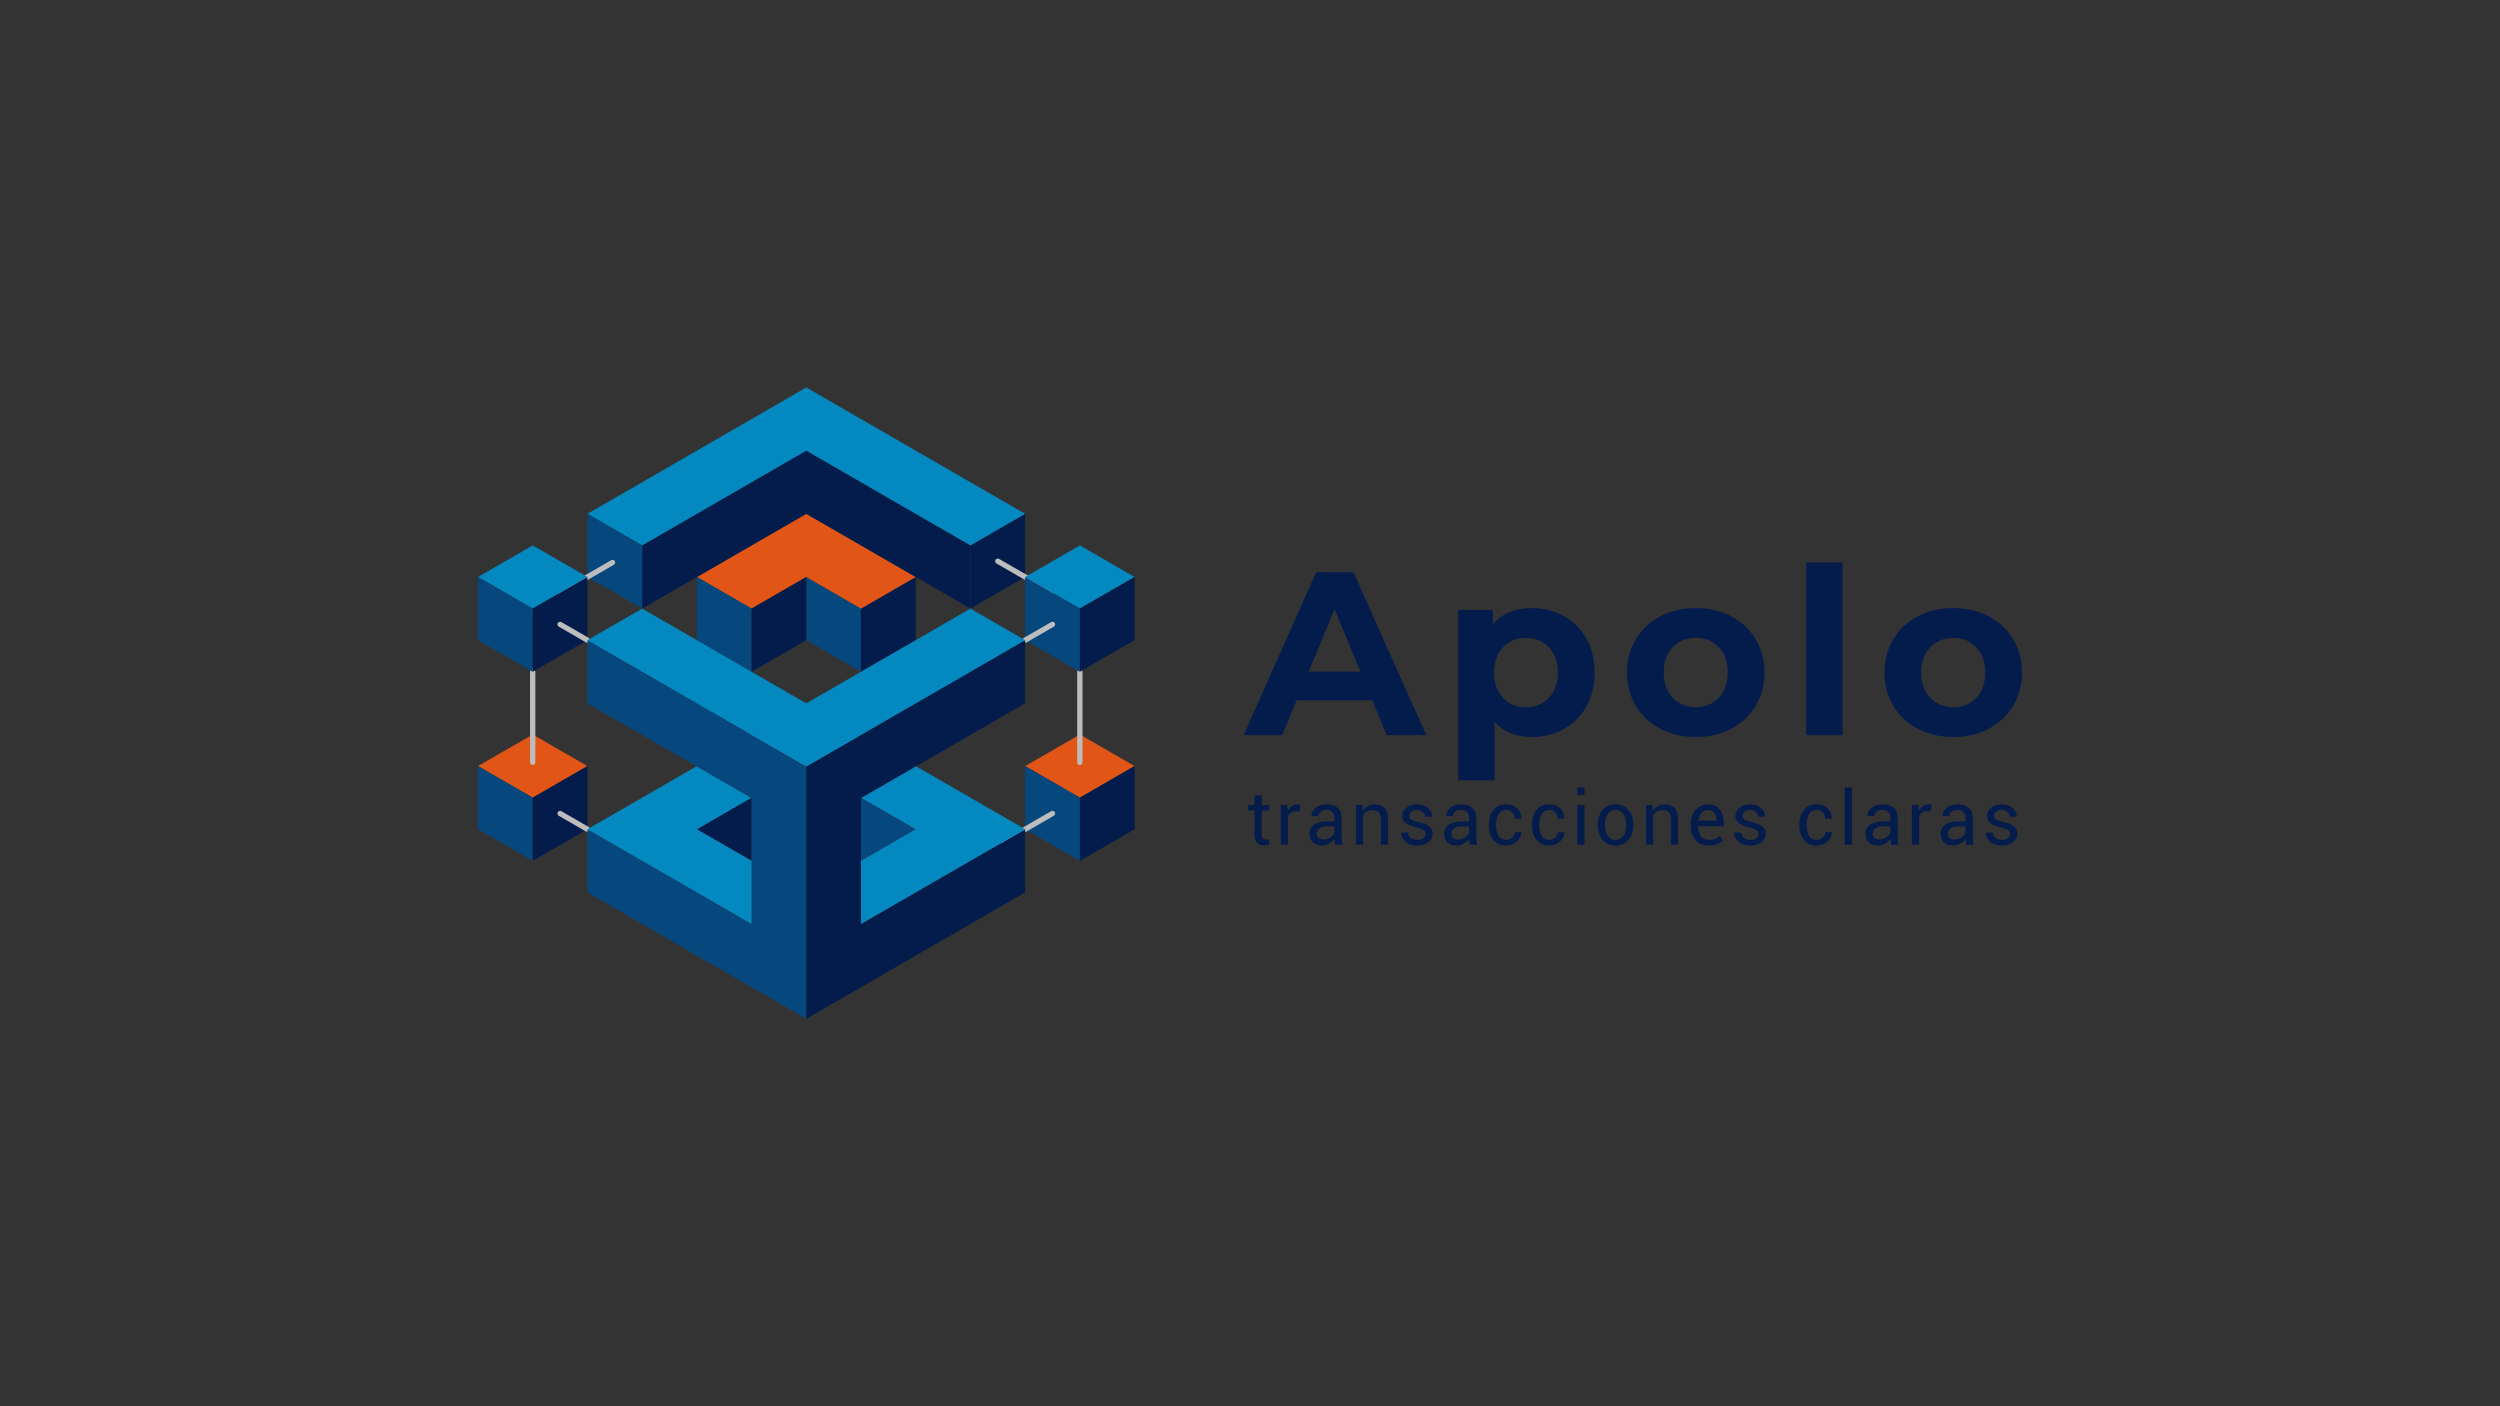 <?xml version="1.0" encoding="UTF-8"?>
<svg id="Capa_1" data-name="Capa 1" xmlns="http://www.w3.org/2000/svg" viewBox="0 0 1920 1080">
  <rect x="0" y="0" width="1920" height="1080" fill="#333333" stroke="none"/>
  <defs>
    <style>
      .cls-1 {
        fill: #041c4c;
      }

      .cls-2 {
        fill: #e15517;
      }

      .cls-3 {
        fill: #fff;
      }

      .cls-4 {
        fill: #393939;
      }

      .cls-5 {
        fill: #bdbdbd;
      }

      .cls-6 {
        fill: #06477d;
      }

      .cls-7 {
        fill: none;
      }

      .cls-8 {
        fill: #0388c0;
      }

      .cls-9 {
        fill: #1a1a1a;
      }

      .cls-10 {
        fill: #666;
      }
    </style>
  </defs>
  <g>
    <g>
      <path class="cls-1" d="m969.01,610.91v7.36h5.78v4.11h-5.78v18.52c0,1.43.3,2.43.89,3.02.59.58,1.38.87,2.35.87.32,0,.68-.04,1.07-.13.39-.09.72-.17.99-.27l.76,3.81c-.41.34-1.02.61-1.83.83-.81.22-1.61.32-2.4.32-2.26,0-4.05-.68-5.38-2.04s-2-3.5-2-6.41v-18.52h-4.85v-4.11h4.85v-7.36h5.55Z"/>
      <path class="cls-1" d="m998.05,623.18l-2.85-.17c-1.47,0-2.7.35-3.71,1.04-1.01.7-1.78,1.67-2.33,2.93v21.79h-5.55v-30.5h4.96l.54,4.45c.86-1.58,1.93-2.81,3.2-3.69,1.27-.88,2.73-1.32,4.38-1.32.41,0,.81.03,1.18.1.38.07.69.14.93.21l-.76,5.16Z"/>
      <path class="cls-1" d="m1025.46,648.77c-.19-.92-.33-1.73-.44-2.44s-.16-1.41-.18-2.13c-1.03,1.47-2.38,2.69-4.05,3.68-1.66.99-3.45,1.48-5.37,1.48-3.18,0-5.59-.81-7.26-2.44-1.66-1.62-2.49-3.87-2.49-6.72s1.18-5.19,3.54-6.84c2.36-1.64,5.56-2.47,9.6-2.47h6.03v-3.02c0-1.78-.55-3.2-1.64-4.24-1.09-1.04-2.63-1.56-4.62-1.56-1.8,0-3.26.45-4.37,1.35-1.11.9-1.66,1.98-1.66,3.24l-5.27.06-.06-.17c-.13-2.22.91-4.25,3.11-6.09s5.06-2.76,8.55-2.76,6.24.88,8.34,2.64c2.1,1.76,3.16,4.29,3.16,7.6v14.68c0,1.09.06,2.14.17,3.16.11,1.02.32,2.01.62,2.99h-5.72Zm-9.22-4.06c2.01,0,3.82-.52,5.44-1.55,1.62-1.03,2.67-2.22,3.16-3.55v-4.96h-6.23c-2.24,0-4.03.56-5.37,1.69-1.35,1.13-2.02,2.45-2.02,3.97,0,1.35.42,2.42,1.27,3.21.85.79,2.09,1.18,3.75,1.18Z"/>
      <path class="cls-1" d="m1046.3,618.27l.39,4.54c1.02-1.62,2.29-2.87,3.82-3.76,1.53-.89,3.27-1.34,5.23-1.34,3.29,0,5.83.96,7.64,2.89,1.8,1.93,2.7,4.9,2.7,8.92v19.25h-5.55v-19.14c0-2.69-.53-4.6-1.59-5.72-1.06-1.13-2.68-1.69-4.86-1.69-1.71,0-3.16.34-4.36,1.03-1.19.69-2.14,1.65-2.83,2.89v22.63h-5.55v-30.5h4.96Z"/>
      <path class="cls-1" d="m1094.77,640.57c0-1.22-.46-2.22-1.4-2.99-.93-.77-2.69-1.45-5.28-2.03-3.59-.77-6.35-1.85-8.27-3.24-1.93-1.39-2.89-3.25-2.89-5.58,0-2.48,1.06-4.6,3.17-6.37,2.11-1.77,4.85-2.65,8.22-2.65s6.26.94,8.4,2.82c2.14,1.88,3.17,4.07,3.07,6.57l-.06.17h-5.3c0-1.32-.58-2.51-1.73-3.58-1.16-1.07-2.62-1.61-4.38-1.61-1.95,0-3.42.44-4.38,1.32-.97.88-1.45,1.94-1.45,3.16s.42,2.13,1.25,2.79,2.56,1.26,5.17,1.8c3.74.79,6.58,1.91,8.51,3.35s2.9,3.34,2.9,5.66c0,2.71-1.09,4.91-3.28,6.62-2.19,1.71-5.05,2.57-8.58,2.57-3.89,0-6.95-.99-9.19-2.96-2.24-1.97-3.3-4.27-3.19-6.91l.06-.17h5.3c.09,1.97.83,3.42,2.2,4.33,1.37.91,2.98,1.37,4.82,1.37,1.97,0,3.52-.42,4.64-1.25,1.12-.84,1.68-1.9,1.68-3.2Z"/>
      <path class="cls-1" d="m1128.86,648.77c-.19-.92-.33-1.73-.44-2.44s-.16-1.41-.18-2.13c-1.03,1.47-2.38,2.69-4.05,3.68-1.66.99-3.45,1.48-5.37,1.48-3.18,0-5.59-.81-7.26-2.44-1.66-1.62-2.49-3.87-2.49-6.72s1.18-5.19,3.54-6.84c2.36-1.64,5.56-2.47,9.6-2.47h6.03v-3.02c0-1.78-.55-3.2-1.64-4.24-1.09-1.04-2.63-1.56-4.62-1.56-1.8,0-3.26.45-4.37,1.35-1.11.9-1.66,1.98-1.66,3.24l-5.27.06-.06-.17c-.13-2.22.91-4.25,3.11-6.09,2.21-1.84,5.06-2.76,8.55-2.76s6.24.88,8.34,2.64c2.1,1.76,3.16,4.29,3.16,7.6v14.68c0,1.09.06,2.14.17,3.16.11,1.02.32,2.01.62,2.99h-5.72Zm-9.22-4.06c2.01,0,3.82-.52,5.44-1.55,1.62-1.03,2.67-2.22,3.16-3.55v-4.96h-6.23c-2.24,0-4.03.56-5.37,1.69-1.35,1.13-2.02,2.45-2.02,3.97,0,1.35.42,2.42,1.27,3.21.85.79,2.09,1.18,3.75,1.18Z"/>
      <path class="cls-1" d="m1156.86,645.02c1.71,0,3.2-.57,4.48-1.71s1.92-2.53,1.92-4.19h5.02l.09.17c.07,2.63-1.05,4.97-3.38,7-2.33,2.04-5.04,3.06-8.12,3.06-4.28,0-7.59-1.46-9.92-4.37-2.33-2.91-3.49-6.54-3.49-10.88v-1.18c0-4.3,1.17-7.92,3.51-10.84,2.34-2.92,5.64-4.38,9.91-4.38,3.4,0,6.19,1.05,8.36,3.16,2.17,2.1,3.22,4.69,3.14,7.75l-.06.17h-5.05c0-1.86-.61-3.44-1.82-4.75-1.21-1.31-2.74-1.96-4.58-1.96-2.73,0-4.71,1.06-5.96,3.17-1.25,2.11-1.87,4.67-1.87,7.68v1.18c0,3.06.62,5.65,1.85,7.75,1.23,2.1,3.23,3.16,5.99,3.16Z"/>
      <path class="cls-1" d="m1189.96,645.02c1.71,0,3.2-.57,4.48-1.71,1.28-1.14,1.92-2.53,1.92-4.19h5.02l.09.17c.07,2.63-1.05,4.97-3.38,7-2.33,2.04-5.04,3.06-8.12,3.06-4.28,0-7.59-1.46-9.92-4.37s-3.49-6.54-3.49-10.88v-1.18c0-4.3,1.17-7.92,3.51-10.84,2.34-2.92,5.64-4.38,9.91-4.38,3.4,0,6.19,1.05,8.36,3.16,2.17,2.1,3.22,4.69,3.14,7.75l-.06.17h-5.05c0-1.86-.61-3.44-1.82-4.75-1.21-1.31-2.74-1.96-4.58-1.96-2.73,0-4.71,1.06-5.96,3.17-1.25,2.11-1.87,4.67-1.87,7.68v1.18c0,3.06.62,5.65,1.85,7.75,1.23,2.1,3.23,3.16,5.99,3.16Z"/>
      <path class="cls-1" d="m1216.95,610.46h-5.55v-5.67h5.55v5.67Zm0,38.31h-5.55v-30.5h5.55v30.5Z"/>
      <path class="cls-1" d="m1227.08,633.24c0-4.51,1.22-8.22,3.66-11.15,2.44-2.92,5.76-4.38,9.95-4.38s7.57,1.46,10.02,4.37c2.45,2.91,3.68,6.63,3.68,11.16v.62c0,4.55-1.22,8.27-3.66,11.16s-5.77,4.34-9.98,4.34-7.54-1.45-9.99-4.35c-2.45-2.9-3.68-6.62-3.68-11.15v-.62Zm5.55.62c0,3.23.68,5.9,2.04,8.01,1.36,2.1,3.39,3.16,6.08,3.16s4.66-1.05,6.03-3.16c1.37-2.1,2.06-4.77,2.06-8.01v-.62c0-3.19-.69-5.85-2.07-7.98-1.38-2.12-3.41-3.18-6.07-3.18s-4.66,1.06-6.02,3.18c-1.36,2.12-2.04,4.78-2.04,7.98v.62Z"/>
      <path class="cls-1" d="m1269.03,618.27l.39,4.54c1.02-1.62,2.29-2.87,3.82-3.76,1.53-.89,3.27-1.34,5.23-1.34,3.29,0,5.83.96,7.64,2.89,1.8,1.93,2.7,4.9,2.7,8.92v19.25h-5.55v-19.14c0-2.69-.53-4.6-1.59-5.72-1.06-1.13-2.68-1.69-4.86-1.69-1.71,0-3.16.34-4.36,1.03-1.19.69-2.14,1.65-2.83,2.89v22.63h-5.55v-30.5h4.96Z"/>
      <path class="cls-1" d="m1312.4,649.36c-4.38,0-7.79-1.4-10.25-4.2-2.45-2.8-3.68-6.48-3.68-11.05v-1.24c0-4.38,1.26-8,3.79-10.87,2.53-2.86,5.61-4.3,9.26-4.3,4.08,0,7.14,1.27,9.18,3.81,2.04,2.54,3.06,5.91,3.06,10.12v2.93h-19.51l-.08.14c0,3.06.68,5.55,2.03,7.46,1.35,1.91,3.42,2.86,6.2,2.86,1.88,0,3.53-.27,4.95-.8,1.42-.53,2.64-1.27,3.65-2.21l2.17,3.61c-1.09,1.05-2.53,1.94-4.31,2.66-1.79.72-3.94,1.09-6.45,1.09Zm-.87-27.28c-1.94,0-3.54.75-4.81,2.24-1.27,1.49-2.04,3.41-2.33,5.74l.06.14h13.75v-.45c0-2.22-.55-4.05-1.64-5.5s-2.77-2.17-5.04-2.17Z"/>
      <path class="cls-1" d="m1350.6,640.57c0-1.22-.46-2.22-1.4-2.99-.93-.77-2.69-1.45-5.28-2.03-3.59-.77-6.35-1.85-8.27-3.24-1.93-1.39-2.89-3.25-2.89-5.58,0-2.48,1.06-4.6,3.17-6.37,2.11-1.77,4.85-2.65,8.22-2.65s6.26.94,8.4,2.82c2.14,1.88,3.17,4.07,3.07,6.57l-.06.17h-5.3c0-1.32-.58-2.51-1.73-3.58-1.16-1.07-2.62-1.61-4.38-1.61-1.95,0-3.42.44-4.38,1.32-.97.88-1.45,1.94-1.45,3.16s.42,2.13,1.25,2.79,2.56,1.26,5.17,1.8c3.74.79,6.58,1.91,8.51,3.35s2.9,3.34,2.9,5.66c0,2.71-1.09,4.91-3.28,6.62s-5.05,2.57-8.58,2.57c-3.89,0-6.95-.99-9.19-2.96-2.24-1.97-3.3-4.27-3.19-6.91l.06-.17h5.3c.09,1.97.83,3.42,2.2,4.33,1.37.91,2.98,1.37,4.82,1.37,1.97,0,3.52-.42,4.64-1.25,1.12-.84,1.68-1.9,1.68-3.2Z"/>
      <path class="cls-1" d="m1395.3,645.02c1.71,0,3.2-.57,4.48-1.71,1.28-1.14,1.92-2.53,1.92-4.19h5.02l.09.17c.07,2.63-1.05,4.97-3.38,7-2.33,2.04-5.04,3.06-8.12,3.06-4.28,0-7.59-1.46-9.92-4.37-2.33-2.91-3.49-6.54-3.49-10.88v-1.18c0-4.3,1.17-7.92,3.51-10.84,2.34-2.92,5.64-4.38,9.91-4.38,3.4,0,6.19,1.05,8.36,3.16,2.17,2.1,3.22,4.69,3.14,7.75l-.06.17h-5.05c0-1.86-.61-3.44-1.82-4.75-1.21-1.31-2.74-1.96-4.58-1.96-2.73,0-4.71,1.06-5.96,3.17-1.25,2.11-1.87,4.67-1.87,7.68v1.18c0,3.06.62,5.65,1.85,7.75,1.23,2.1,3.23,3.16,5.99,3.16Z"/>
      <path class="cls-1" d="m1422.29,648.77h-5.55v-43.97h5.55v43.97Z"/>
      <path class="cls-1" d="m1452.46,648.77c-.19-.92-.33-1.73-.44-2.44s-.16-1.41-.18-2.13c-1.03,1.47-2.38,2.69-4.05,3.68-1.66.99-3.45,1.48-5.37,1.48-3.18,0-5.59-.81-7.26-2.44-1.66-1.62-2.49-3.87-2.49-6.72s1.18-5.19,3.54-6.84c2.36-1.64,5.56-2.47,9.6-2.47h6.03v-3.02c0-1.78-.55-3.2-1.64-4.24-1.09-1.04-2.63-1.56-4.62-1.56-1.8,0-3.26.45-4.37,1.35-1.11.9-1.66,1.98-1.66,3.24l-5.27.06-.06-.17c-.13-2.22.91-4.25,3.11-6.09,2.21-1.84,5.06-2.76,8.55-2.76s6.24.88,8.34,2.64c2.1,1.76,3.16,4.29,3.16,7.6v14.68c0,1.09.06,2.14.17,3.16.11,1.02.32,2.01.62,2.99h-5.72Zm-9.22-4.06c2.01,0,3.82-.52,5.44-1.55,1.62-1.03,2.67-2.22,3.16-3.55v-4.96h-6.23c-2.24,0-4.03.56-5.37,1.69-1.35,1.13-2.02,2.45-2.02,3.97,0,1.35.42,2.42,1.27,3.21.85.79,2.09,1.18,3.75,1.18Z"/>
      <path class="cls-1" d="m1482.77,623.18l-2.85-.17c-1.47,0-2.7.35-3.71,1.04-1.01.7-1.78,1.67-2.33,2.93v21.79h-5.55v-30.5h4.96l.54,4.45c.86-1.58,1.93-2.81,3.2-3.69,1.27-.88,2.73-1.32,4.38-1.32.41,0,.81.03,1.18.1.38.07.69.14.93.21l-.76,5.16Z"/>
      <path class="cls-1" d="m1510.18,648.77c-.19-.92-.33-1.73-.44-2.44s-.16-1.41-.18-2.13c-1.03,1.47-2.38,2.69-4.05,3.68-1.66.99-3.45,1.48-5.37,1.48-3.18,0-5.59-.81-7.26-2.44-1.66-1.62-2.49-3.87-2.49-6.72s1.18-5.19,3.54-6.84c2.36-1.64,5.56-2.47,9.6-2.47h6.03v-3.02c0-1.78-.55-3.2-1.64-4.24-1.09-1.04-2.63-1.56-4.62-1.56-1.8,0-3.26.45-4.37,1.35-1.11.9-1.66,1.98-1.66,3.24l-5.27.06-.06-.17c-.13-2.22.91-4.25,3.11-6.09,2.21-1.84,5.06-2.76,8.55-2.76s6.24.88,8.34,2.64c2.1,1.76,3.16,4.29,3.16,7.6v14.68c0,1.09.06,2.14.17,3.16.11,1.02.32,2.01.62,2.99h-5.72Zm-9.22-4.06c2.01,0,3.82-.52,5.44-1.55,1.62-1.03,2.67-2.22,3.16-3.55v-4.96h-6.23c-2.24,0-4.03.56-5.37,1.69-1.35,1.13-2.02,2.45-2.02,3.97,0,1.35.42,2.42,1.27,3.21.85.79,2.09,1.18,3.75,1.18Z"/>
      <path class="cls-1" d="m1543.79,640.57c0-1.22-.46-2.22-1.4-2.99-.93-.77-2.69-1.45-5.28-2.03-3.59-.77-6.35-1.85-8.27-3.24s-2.89-3.25-2.89-5.58c0-2.48,1.06-4.6,3.17-6.37,2.11-1.77,4.85-2.65,8.22-2.65s6.26.94,8.4,2.82c2.14,1.88,3.17,4.07,3.07,6.57l-.06.17h-5.3c0-1.32-.58-2.51-1.73-3.58-1.16-1.07-2.62-1.61-4.38-1.61-1.95,0-3.42.44-4.38,1.32-.97.88-1.45,1.94-1.45,3.16s.42,2.13,1.25,2.79,2.56,1.26,5.17,1.8c3.74.79,6.58,1.91,8.51,3.35s2.9,3.34,2.9,5.66c0,2.71-1.09,4.91-3.28,6.62s-5.05,2.57-8.58,2.57c-3.89,0-6.95-.99-9.19-2.96-2.24-1.97-3.3-4.27-3.19-6.91l.06-.17h5.3c.09,1.97.83,3.42,2.2,4.33s2.98,1.37,4.82,1.37c1.97,0,3.52-.42,4.64-1.25,1.12-.84,1.68-1.9,1.68-3.2Z"/>
    </g>
    <g>
      <path class="cls-1" d="m1053.92,537.8h-58.1l-11.08,26.82h-29.68l55.78-125.15h28.61l55.96,125.15h-30.39l-11.08-26.82Zm-9.12-21.99l-19.84-47.92-19.84,47.92h39.69Z"/>
      <path class="cls-1" d="m1201.15,473.17c7.33,4.11,13.08,9.9,17.25,17.34,4.17,7.45,6.26,16.12,6.26,26.01s-2.09,18.57-6.26,26.01c-4.17,7.45-9.92,13.23-17.25,17.34-7.33,4.11-15.46,6.17-24.4,6.17-12.28,0-21.93-3.87-28.96-11.62v44.88h-27.89v-130.87h26.64v11.08c6.91-8.34,16.98-12.51,30.22-12.51,8.94,0,17.07,2.06,24.4,6.17Zm-11.62,62.75c4.59-4.83,6.88-11.29,6.88-19.4s-2.3-14.57-6.88-19.4c-4.59-4.83-10.46-7.24-17.61-7.24s-13.02,2.41-17.61,7.24c-4.59,4.83-6.88,11.29-6.88,19.4s2.29,14.57,6.88,19.4c4.59,4.83,10.46,7.24,17.61,7.24s13.02-2.41,17.61-7.24Z"/>
      <path class="cls-1" d="m1275.16,559.7c-8.05-4.23-14.33-10.1-18.86-17.61-4.53-7.51-6.79-16.03-6.79-25.57s2.26-18.06,6.79-25.57c4.53-7.51,10.82-13.38,18.86-17.61,8.05-4.23,17.13-6.35,27.26-6.35s19.19,2.12,27.17,6.35c7.98,4.23,14.24,10.1,18.77,17.61,4.53,7.51,6.79,16.03,6.79,25.57s-2.27,18.06-6.79,25.57c-4.53,7.51-10.79,13.38-18.77,17.61-7.99,4.23-17.05,6.35-27.17,6.35s-19.22-2.11-27.26-6.35Zm44.87-23.78c4.59-4.83,6.88-11.29,6.88-19.4s-2.3-14.57-6.88-19.4c-4.59-4.83-10.46-7.24-17.61-7.24s-13.05,2.41-17.7,7.24c-4.65,4.83-6.97,11.29-6.97,19.4s2.32,14.57,6.97,19.4c4.65,4.83,10.55,7.24,17.7,7.24s13.02-2.41,17.61-7.24Z"/>
      <path class="cls-1" d="m1387.17,431.96h27.89v132.66h-27.89v-132.66Z"/>
      <path class="cls-1" d="m1472.9,559.7c-8.05-4.23-14.33-10.1-18.86-17.61-4.53-7.51-6.79-16.03-6.79-25.57s2.26-18.06,6.79-25.57c4.53-7.51,10.82-13.38,18.86-17.61,8.05-4.23,17.13-6.35,27.26-6.35s19.19,2.12,27.17,6.35c7.98,4.23,14.24,10.1,18.77,17.61,4.53,7.51,6.79,16.03,6.79,25.57s-2.27,18.06-6.79,25.57c-4.53,7.51-10.79,13.38-18.77,17.61-7.99,4.23-17.05,6.35-27.17,6.35s-19.22-2.11-27.26-6.35Zm44.87-23.78c4.59-4.83,6.88-11.29,6.88-19.4s-2.3-14.57-6.88-19.4c-4.59-4.83-10.46-7.24-17.61-7.24s-13.05,2.41-17.7,7.24c-4.65,4.83-6.97,11.29-6.97,19.4s2.32,14.57,6.97,19.4c4.65,4.83,10.55,7.24,17.7,7.24s13.02-2.41,17.61-7.24Z"/>
    </g>
  </g>
  <g>
    <g>
      <polygon class="cls-2" points="787.33 588.35 829.35 564.09 871.38 588.35 829.35 612.61 787.33 588.35"/>
      <polygon class="cls-6" points="829.35 612.61 829.35 661.13 787.33 636.87 787.33 588.35 829.35 612.61"/>
      <polygon class="cls-1" points="871.38 588.34 871.38 636.87 871.37 636.87 871.37 636.89 829.35 661.12 829.35 612.61 871.38 588.34"/>
    </g>
    <path class="cls-5" d="m829.32,587.5c-1.12,0-2.03-.91-2.03-2.03v-69.56c0-1.12.91-2.03,2.03-2.03s2.03.91,2.03,2.03v69.56c0,1.12-.91,2.03-2.03,2.03Z"/>
    <g>
      <g>
        <polygon class="cls-3" points="661.24 612.61 661.24 612.95 660.97 612.79 661.24 612.61"/>
        <polygon points="661.24 612.61 660.97 612.79 661.24 612.95 661.24 612.61 661.24 612.61"/>
      </g>
      <polygon class="cls-6" points="703.25 636.87 702.84 637.12 661.24 661.12 661.24 612.61 661.54 612.79 661.55 612.79 703.25 636.87"/>
      <g>
        <polygon class="cls-3" points="703.26 588.36 703.26 588.7 702.95 588.52 703.25 588.36 703.26 588.36"/>
        <polygon points="703.26 588.36 703.25 588.36 702.95 588.52 703.26 588.7 703.26 588.36 703.26 588.36"/>
      </g>
    </g>
    <polygon class="cls-10" points="703.56 588.52 703.26 588.7 702.95 588.52 703.25 588.36 703.26 588.36 703.26 588.34 703.56 588.52"/>
    <g>
      <polygon class="cls-7" points="577.19 612.61 577.19 661.12 535.61 637.12 535.2 636.87 576.88 612.79 576.91 612.79 577.19 612.61"/>
      <polygon class="cls-9" points="577.48 612.79 577.19 612.95 577.19 612.61 577.48 612.79"/>
    </g>
    <polygon class="cls-1" points="577.19 612.61 577.19 661.12 535.61 637.12 535.2 636.87 576.88 612.79 576.91 612.79 577.19 612.61"/>
    <g>
      <g>
        <polygon class="cls-6" points="661.25 467.4 661.25 515.92 619.66 491.9 619.64 491.9 619.22 491.65 619.22 443.13 661.25 467.4"/>
        <polygon class="cls-1" points="703.26 443.13 703.26 491.65 702.84 491.91 661.24 515.92 661.24 467.4 703.26 443.13"/>
      </g>
      <g>
        <polygon class="cls-2" points="703.26 443.13 661.25 467.4 619.22 443.13 577.2 467.4 535.19 443.13 577.2 418.86 619.22 394.61 661.25 418.86 703.26 443.13"/>
        <polygon class="cls-6" points="577.19 467.4 577.19 515.92 535.61 491.91 535.19 491.65 535.19 443.13 577.19 467.4"/>
        <polygon class="cls-1" points="619.22 443.13 619.22 491.65 618.81 491.9 618.79 491.9 577.2 515.92 577.2 467.4 619.22 443.13"/>
      </g>
    </g>
    <path class="cls-5" d="m770.35,648.68c-.7,0-1.38-.36-1.76-1.01-.56-.97-.23-2.21.74-2.77l37.97-21.92c.97-.56,2.21-.23,2.77.74.56.97.23,2.21-.74,2.77l-37.97,21.92c-.32.18-.67.27-1.01.27Z"/>
    <g>
      <polygon class="cls-4" points="703.26 588.36 703.26 588.7 702.95 588.52 703.25 588.36 703.26 588.36"/>
      <polygon class="cls-9" points="703.56 588.52 703.26 588.7 703.26 588.34 703.56 588.52"/>
    </g>
    <g>
      <polygon class="cls-4" points="661.24 612.61 661.24 612.95 660.97 612.79 661.24 612.61"/>
      <polygon class="cls-9" points="661.54 612.79 661.24 612.95 661.24 612.61 661.54 612.79"/>
      <polygon class="cls-9" points="703.26 588.36 703.26 588.7 702.95 588.52 703.25 588.36 703.26 588.36"/>
    </g>
    <g>
      <polygon class="cls-1" points="745.29 418.86 745.29 467.4 703.26 443.13 661.25 418.86 619.22 394.61 577.2 418.86 535.19 443.13 493.16 467.4 493.16 418.86 535.19 394.61 577.2 370.35 619.22 346.1 661.25 370.35 703.26 394.61 745.29 418.86"/>
      <polygon class="cls-1" points="787.31 394.61 787.31 443.13 745.29 467.4 745.29 418.86 787.31 394.61"/>
    </g>
    <polygon class="cls-8" points="787.31 394.61 745.29 418.86 703.26 394.61 661.25 370.35 619.22 346.1 577.2 370.35 535.19 394.61 493.16 418.86 451.13 394.61 493.16 370.35 535.19 346.1 577.2 321.83 619.22 297.56 661.25 321.83 703.26 346.1 745.29 370.35 787.31 394.61"/>
    <polygon class="cls-10" points="661.54 564.25 661.24 564.43 660.84 564.69 660.82 564.69 619.53 588.52 619.52 588.52 619.22 588.36 618.93 588.52 618.92 588.52 577.63 564.69 577.61 564.69 577.19 564.43 576.91 564.25 577.19 564.09 618.92 540 618.93 540 619.22 539.83 619.52 540 619.53 540 661.24 564.09 661.54 564.25"/>
    <polygon class="cls-6" points="493.16 418.86 493.16 467.4 451.13 443.13 451.13 394.61 493.16 418.86"/>
    <path class="cls-5" d="m808.32,457.29c-.34,0-.69-.09-1.01-.27l-42.02-24.26c-.97-.56-1.3-1.8-.74-2.77.56-.97,1.8-1.3,2.77-.74l42.02,24.26c.97.56,1.3,1.8.74,2.77-.37.65-1.06,1.01-1.76,1.01Z"/>
    <g>
      <polygon class="cls-8" points="787.31 443.13 829.33 418.87 871.35 443.13 829.33 467.39 787.31 443.13"/>
      <polygon class="cls-6" points="829.34 467.4 829.34 515.92 829.32 515.92 787.32 491.67 787.32 491.65 787.3 491.65 787.3 443.13 787.32 443.13 808.32 455.27 829.34 467.4"/>
      <polygon class="cls-1" points="871.35 443.13 871.35 491.65 829.33 515.91 829.33 467.39 871.35 443.13"/>
    </g>
    <path class="cls-5" d="m787.32,493.68c-.7,0-1.38-.36-1.76-1.01-.56-.97-.23-2.21.74-2.77l21-12.13c.97-.56,2.21-.23,2.77.74s.23,2.21-.74,2.77l-21,12.13c-.32.18-.67.27-1.01.27Z"/>
    <path class="cls-5" d="m430.13,457.29c-.7,0-1.38-.36-1.76-1.01-.56-.97-.23-2.21.74-2.77l40.33-23.29c.97-.56,2.21-.23,2.77.74.56.97.23,2.21-.74,2.77l-40.33,23.29c-.32.18-.67.27-1.01.27Z"/>
    <g>
      <polygon class="cls-2" points="367.1 588.35 409.12 564.09 451.14 588.35 409.12 612.61 367.1 588.35"/>
      <polygon class="cls-6" points="409.12 612.61 409.12 661.13 367.1 636.87 367.1 588.35 409.12 612.61"/>
      <polygon class="cls-1" points="451.15 588.34 451.15 636.87 451.13 636.87 451.13 636.89 409.11 661.12 409.11 612.61 451.15 588.34"/>
    </g>
    <path class="cls-5" d="m451.13,638.9c-.44,0-.85-.14-1.19-.38l-20.83-12.01c-.97-.56-1.3-1.8-.74-2.77.56-.97,1.8-1.3,2.77-.74l21,12.12c.63.36,1.01,1.03,1.01,1.76,0,1.12-.91,2.04-2.03,2.04Z"/>
    <path class="cls-5" d="m409.12,587.5c-1.12,0-2.03-.91-2.03-2.03v-69.56c0-1.12.91-2.03,2.03-2.03s2.03.91,2.03,2.03v69.56c0,1.12-.91,2.03-2.03,2.03Z"/>
    <g>
      <polygon class="cls-8" points="367.1 443.13 409.12 418.87 451.14 443.13 409.12 467.39 367.1 443.13"/>
      <polygon class="cls-6" points="409.12 467.39 409.12 515.91 367.1 491.65 367.1 443.13 409.12 467.39"/>
      <polygon class="cls-1" points="451.15 443.13 451.15 491.65 451.13 491.65 451.13 491.67 409.13 515.92 409.11 515.92 409.11 467.4 430.13 455.27 451.13 443.13 451.15 443.13"/>
    </g>
    <path class="cls-5" d="m451.13,493.68c-.34,0-.69-.09-1.01-.27l-21-12.13c-.97-.56-1.3-1.8-.74-2.77.56-.97,1.8-1.3,2.77-.74l21,12.13c.97.56,1.3,1.8.74,2.77-.38.65-1.06,1.01-1.76,1.01Z"/>
    <g>
      <polygon class="cls-6" points="619.22 588.7 619.22 782.44 577.19 758.19 535.19 733.91 493.17 709.64 451.13 685.39 451.13 636.87 451.15 636.87 472.15 648.99 493.17 661.12 535.19 685.39 577.19 709.64 577.19 612.95 576.91 612.79 576.88 612.79 535.19 588.7 534.89 588.52 534.88 588.52 493.17 564.43 451.13 540.17 451.13 491.65 451.15 491.65 472.15 503.78 493.17 515.92 535.19 540.17 576.91 564.25 577.19 564.43 577.61 564.69 577.63 564.69 618.92 588.52 618.93 588.52 619.22 588.7"/>
      <line class="cls-4" x1="577.19" y1="612.95" x2="576.91" y2="612.79"/>
    </g>
    <polygon class="cls-1" points="703.25 588.36 702.95 588.52 703.26 588.7 661.55 612.79 661.54 612.79 661.24 612.61 660.97 612.79 661.24 612.95 661.24 661.12 660.97 661.3 661.24 661.47 661.24 709.64 661.54 709.46 703.26 685.39 745.28 661.12 787.32 636.87 787.32 685.39 745.28 709.64 703.26 733.91 661.24 758.19 619.22 782.44 619.22 588.7 619.52 588.52 619.53 588.52 660.82 564.69 660.84 564.69 661.24 564.43 661.54 564.25 703.26 540.17 745.28 515.92 770.35 501.44 787.3 491.65 787.32 491.65 787.32 540.17 745.28 564.43 703.56 588.52 703.26 588.34 703.26 588.36 703.25 588.36"/>
    <polygon class="cls-9" points="661.54 612.79 661.24 612.95 660.97 612.79 661.24 612.61 661.54 612.79"/>
    <polygon class="cls-9" points="703.56 588.52 703.26 588.7 702.95 588.52 703.25 588.36 703.26 588.36 703.26 588.34 703.56 588.52"/>
    <polygon class="cls-8" points="787.3 491.63 787.3 491.65 770.35 501.44 745.28 515.92 703.26 540.17 661.54 564.25 661.24 564.43 660.84 564.69 660.82 564.69 619.53 588.52 619.52 588.52 619.22 588.7 618.93 588.52 618.92 588.52 577.63 564.69 577.61 564.69 577.19 564.43 576.91 564.25 535.19 540.17 493.17 515.92 472.15 503.78 451.15 491.65 451.15 491.63 493.17 467.4 535.19 491.65 535.61 491.91 577.19 515.92 577.61 516.16 618.92 540 618.93 540 619.22 540.17 619.52 540 619.53 540 660.84 516.16 661.24 515.92 702.84 491.91 703.26 491.65 745.28 467.4 787.3 491.63"/>
    <polygon class="cls-8" points="535.61 637.12 535.2 636.87 576.88 612.79 535.19 588.7 534.89 588.52 534.88 588.52 493.17 612.61 451.15 636.84 451.15 636.86 451.15 636.87 472.15 648.99 493.17 661.12 535.19 685.37 576.91 709.46 577.19 709.64 577.19 661.12 535.61 637.12"/>
    <polygon class="cls-8" points="787.3 636.86 787.3 636.84 745.28 612.61 703.56 588.52 703.26 588.36 703.25 588.36 702.95 588.52 703.26 588.7 661.55 612.79 703.25 636.87 702.84 637.12 661.24 661.12 660.97 661.3 661.24 661.47 661.24 709.64 661.54 709.46 703.26 685.37 745.28 661.12 787.32 636.87 787.3 636.86"/>
  </g>
</svg>